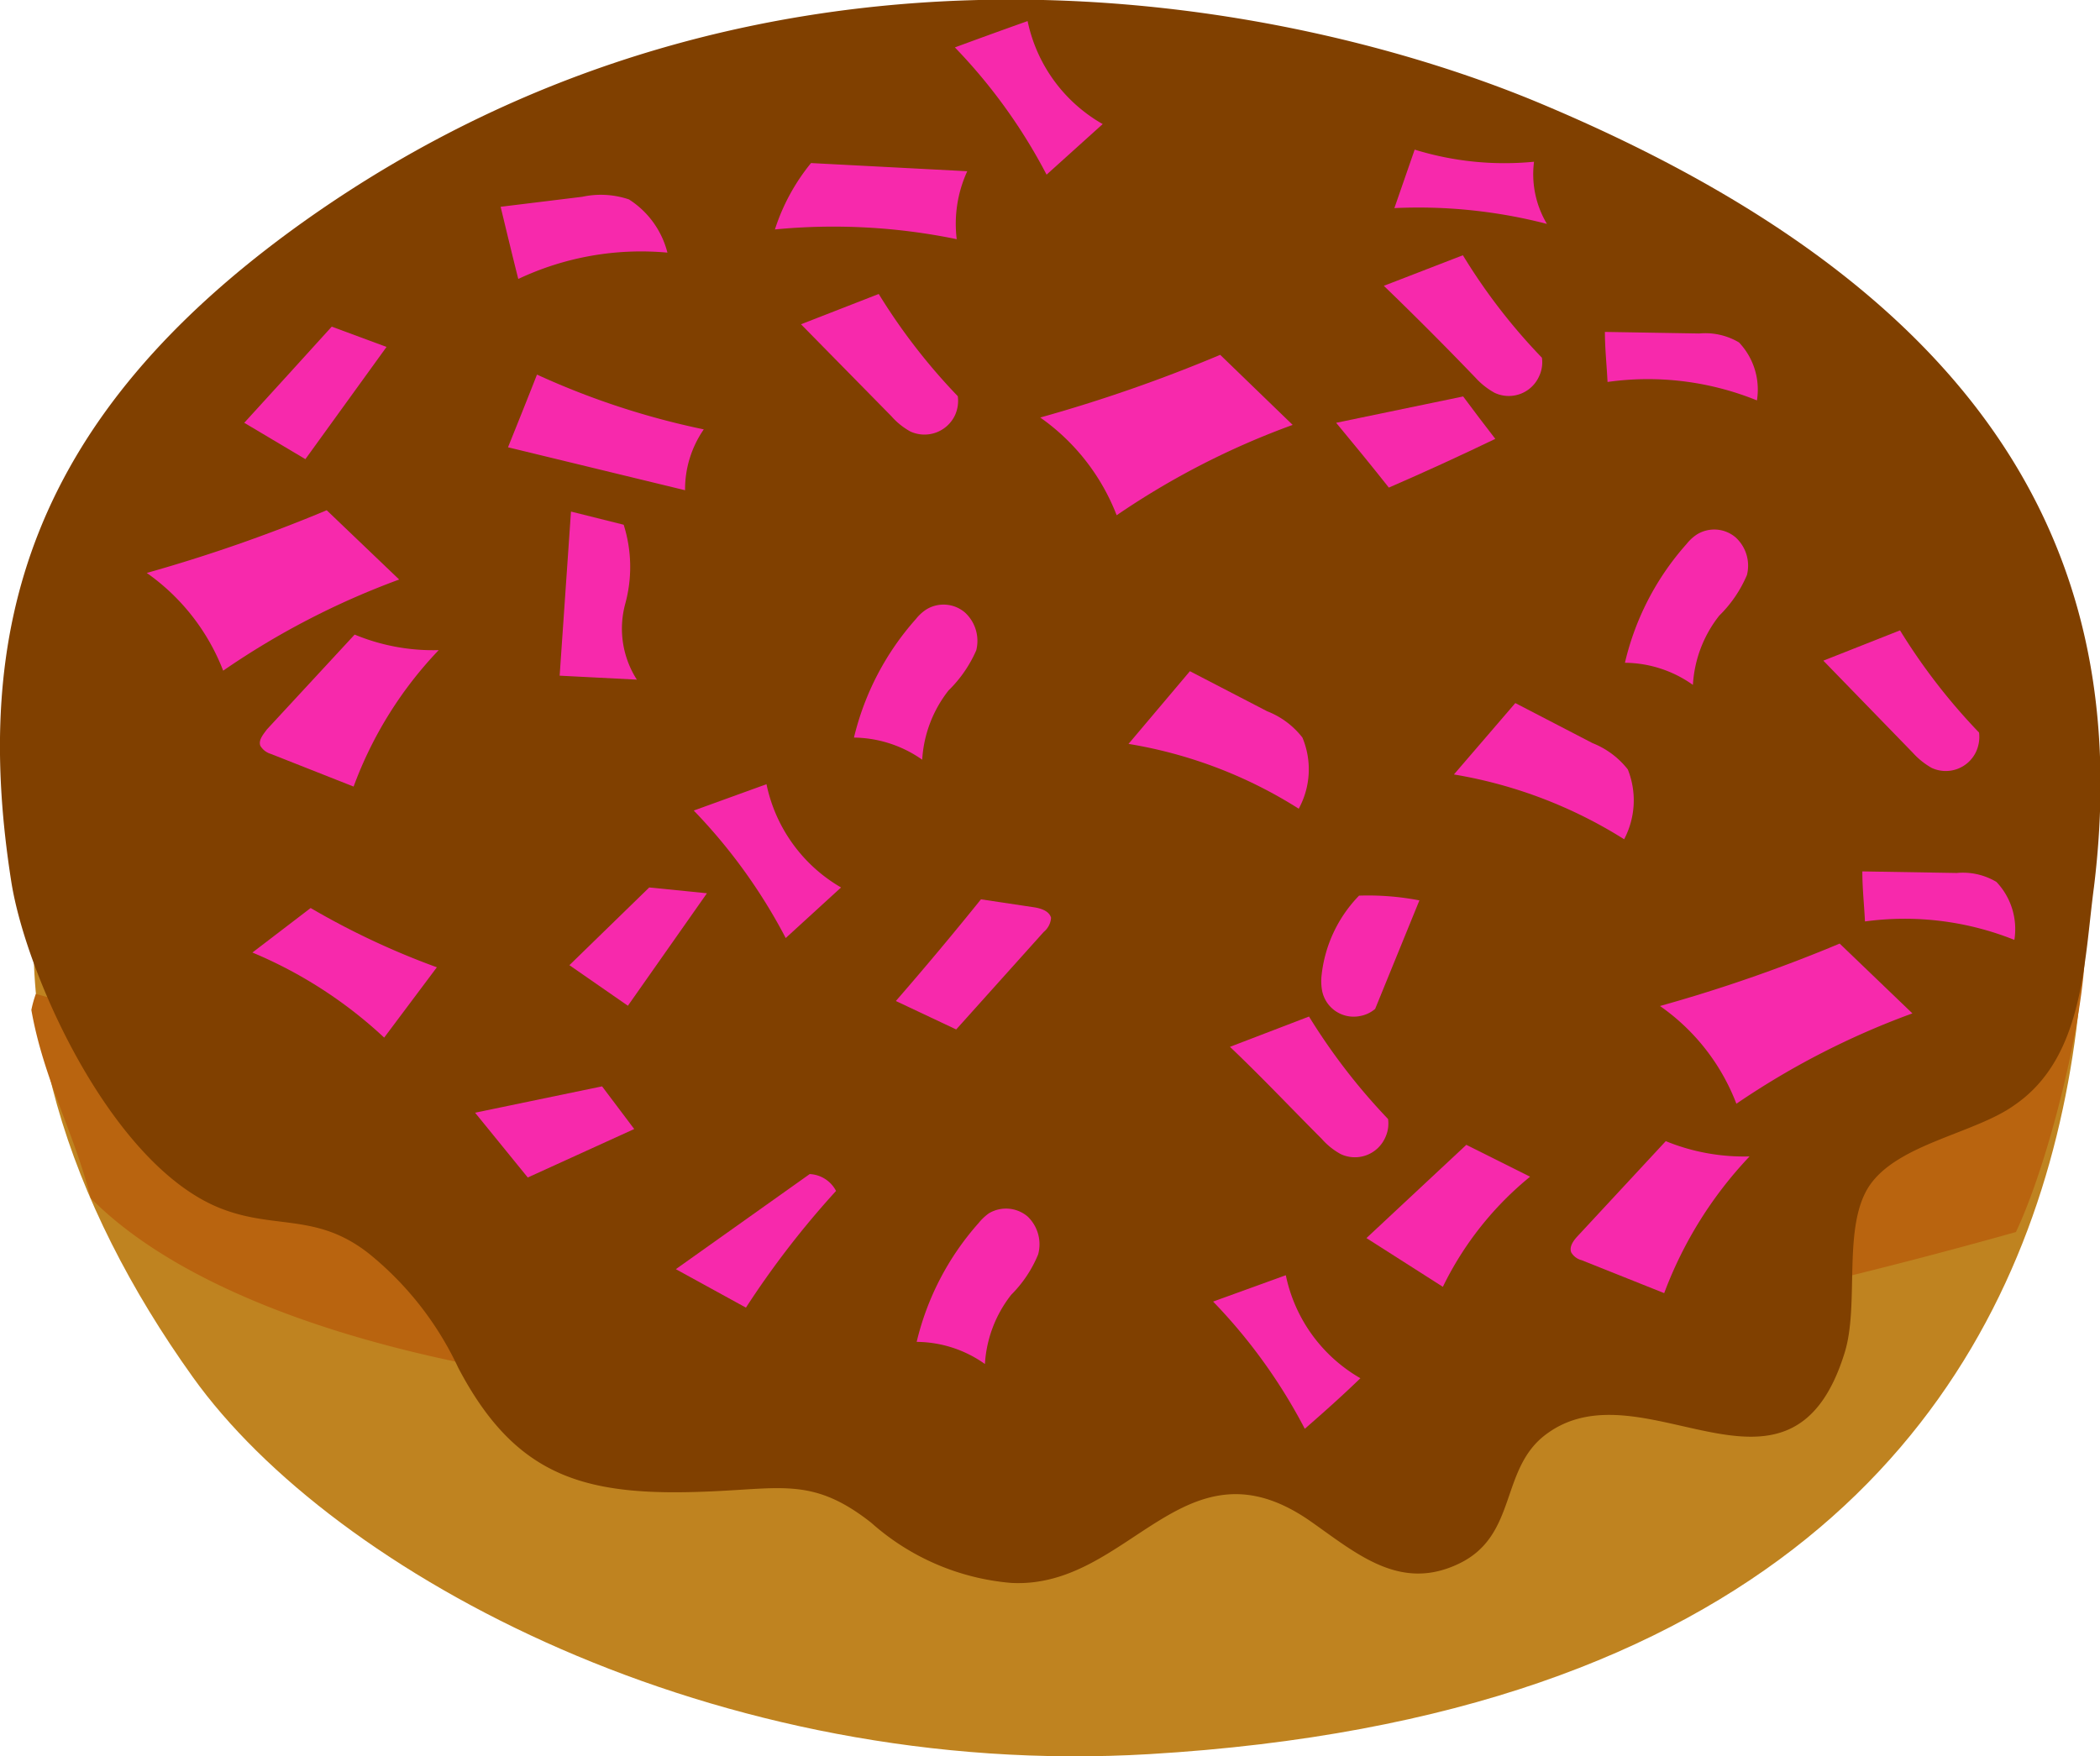 <svg xmlns="http://www.w3.org/2000/svg" viewBox="0 0 79.7 66.67"><title>Dona_CAreq_TRosa</title><g id="Capa_2" data-name="Capa 2"><g id="Capa_1-2" data-name="Capa 1"><g id="Grupo_599" data-name="Grupo 599"><g id="Dona-10"><g id="Grupo_647-10" data-name="Grupo 647-10"><path id="Trazado_357-10" data-name="Trazado 357-10" d="M77.6,21.73c-1.62-5.52-26-16.57-42-13.64C30.19,9.1,25.69,12.28,21,14-2.55,22.59-2.12,39.09,7.32,52.28c5.34,7.47,19.83,15.29,36.3,14.31C90.13,63.83,77.6,21.73,77.6,21.73Zm-23.23,8c.1.1.18.21.27.31C57.42,32,53.48,28.92,54.37,29.75Z" fill="#bf8320"/><path id="Trazado_1814-10" data-name="Trazado 1814-10" d="M78.78,34.29c-1.13-.75-22.2,19-77.42,3.44a4.24,4.24,0,0,0-.17.61C1.66,41,2.82,43,3.44,45.48c7.9,8,35.25,11.92,73.07,1.29C78.17,43.25,79.92,35.05,78.78,34.29Z" fill="#b9640f"/></g></g><g id="Cubierta_de_Arequipe-4" data-name="Cubierta de Arequipe-4"><path id="Trazado_1777-4" data-name="Trazado 1777-4" d="M70,51.38c.6-1.88-.12-4.9,1-6.44s4-1.93,5.47-3c2.61-1.8,2.62-5.4,3-8.26,1.42-11.58-2.93-22.17-21-29.75C49.1,0,29.2-4.15,11.53,8.41,1,15.91-1.06,24,.43,33.48,1,37.08,4.31,44.39,8.5,45.92c2,.74,3.55.14,5.49,1.66a12.22,12.22,0,0,1,3.4,4.34c2.23,4.25,4.92,4.92,9.73,4.69,2.63-.12,3.82-.48,5.95,1.2a9.13,9.13,0,0,0,5.3,2.28c4.52.25,6.57-5.73,11.41-2.31,1.76,1.24,3.39,2.65,5.61,1.57s1.52-3.6,3.3-4.91C62.36,51.72,67.93,58,70,51.38Z" fill="#804000"/></g><g id="Chispas_ROsadas-2" data-name="Chispas ROsadas-2"><path id="Trazado_1744-9" data-name="Trazado 1744-9" d="M66,13a2.5,2.5,0,0,0-1.51-.34l-3.58-.06c0,.63.07,1.27.1,1.9a11,11,0,0,1,5.67.7A2.6,2.6,0,0,0,66,13Z" fill="#f729ac"/><path id="Trazado_1745-9" data-name="Trazado 1745-9" d="M75.77,33.48a2.48,2.48,0,0,0-1.51-.34l-3.58-.06c0,.64.07,1.27.1,1.9a11.2,11.2,0,0,1,5.67.7A2.6,2.6,0,0,0,75.77,33.48Z" fill="#f729ac"/><path id="Trazado_1746-9" data-name="Trazado 1746-9" d="M72.58,38.47l-2.76-2.65A58,58,0,0,1,63,38.19a8,8,0,0,1,2.9,3.71A30.21,30.21,0,0,1,72.58,38.47Z" fill="#f729ac"/><path id="Trazado_1747-9" data-name="Trazado 1747-9" d="M15.15,22,12.4,19.37a59.36,59.36,0,0,1-6.83,2.38,8.1,8.1,0,0,1,2.9,3.71A29.92,29.92,0,0,1,15.15,22Z" fill="#f729ac"/><path id="Trazado_1748-9" data-name="Trazado 1748-9" d="M61.78,29.21a3.19,3.19,0,0,0-1.34-1l-2.93-1.52L55.18,29.4a17.53,17.53,0,0,1,6.46,2.46A3.17,3.17,0,0,0,61.78,29.21Z" fill="#f729ac"/><path id="Trazado_1749-9" data-name="Trazado 1749-9" d="M20.38,14.22c-.36.92-.73,1.84-1.1,2.76L26,18.61a4,4,0,0,1,.71-2.31A29.68,29.68,0,0,1,20.38,14.22Z" fill="#f729ac"/><path id="Trazado_1750-9" data-name="Trazado 1750-9" d="M36.71,6.5l-5.93-.31a7.72,7.72,0,0,0-1.37,2.52,23.16,23.16,0,0,1,6.9.37A4.78,4.78,0,0,1,36.71,6.5Z" fill="#f729ac"/><path id="Trazado_1751-9" data-name="Trazado 1751-9" d="M21.24,25.65l2.93.15a3.59,3.59,0,0,1-.44-2.88,5.31,5.31,0,0,0-.06-3l-2-.5Z" fill="#f729ac"/><path id="Trazado_1752-9" data-name="Trazado 1752-9" d="M56.75,16.66c-.41-.53-.82-1.07-1.22-1.61l-4.82,1c.68.82,1.36,1.65,2,2.46Q54.76,17.62,56.75,16.66Z" fill="#f729ac"/><path id="Trazado_1753-9" data-name="Trazado 1753-9" d="M24.07,42.86l-1.22-1.62-4.82,1,2,2.46Z" fill="#f729ac"/><path id="Trazado_1754-9" data-name="Trazado 1754-9" d="M66.3,21.83a1.45,1.45,0,0,0-.43-1.43,1.25,1.25,0,0,0-1.47-.11,1.67,1.67,0,0,0-.39.36,10.29,10.29,0,0,0-2.34,4.51,4.51,4.51,0,0,1,2.58.84,4.67,4.67,0,0,1,1-2.63A4.76,4.76,0,0,0,66.3,21.83Z" fill="#f729ac"/><path id="Trazado_1755-9" data-name="Trazado 1755-9" d="M39.4,47.62A1.46,1.46,0,0,0,39,46.18a1.27,1.27,0,0,0-1.47-.12,2,2,0,0,0-.39.37,10.41,10.41,0,0,0-2.35,4.51,4.52,4.52,0,0,1,2.59.84,4.7,4.7,0,0,1,1-2.63A4.67,4.67,0,0,0,39.4,47.62Z" fill="#f729ac"/><path id="Trazado_1756-9" data-name="Trazado 1756-9" d="M21.61,36.64l2.22,1.54,3-4.27-2.19-.22Z" fill="#f729ac"/><path id="Trazado_1757-9" data-name="Trazado 1757-9" d="M9.88,28.31a.69.69,0,0,0,.4.31l3.14,1.24a15,15,0,0,1,3.23-5.18,7.76,7.76,0,0,1-3.19-.59l-3.33,3.6C10,27.87,9.8,28.09,9.88,28.31Z" fill="#f729ac"/><path id="Trazado_1758-9" data-name="Trazado 1758-9" d="M59.63,47.54a.64.64,0,0,0,.4.3l3.13,1.25A15.34,15.34,0,0,1,66.4,43.9a7.84,7.84,0,0,1-3.18-.58l-3.34,3.6C59.72,47.09,59.55,47.32,59.63,47.54Z" fill="#f729ac"/><path id="Trazado_1759-9" data-name="Trazado 1759-9" d="M54.76,48.85a12.38,12.38,0,0,1,3.31-4.18l-2.42-1.21L51.86,47Z" fill="#f729ac"/><path id="Trazado_1760-9" data-name="Trazado 1760-9" d="M25.65,48.18l2.66,1.46a34.17,34.17,0,0,1,3.42-4.43,1.19,1.19,0,0,0-1-.64Z" fill="#f729ac"/><path id="Trazado_1761-9" data-name="Trazado 1761-9" d="M12.59,12.4c-1.11,1.22-2.21,2.44-3.32,3.65l2.32,1.38,3.08-4.26Z" fill="#f729ac"/><path id="Trazado_1762-9" data-name="Trazado 1762-9" d="M23.87,7.57a3.33,3.33,0,0,0-1.77-.1L19,7.85c.22.91.44,1.83.67,2.74a10.92,10.92,0,0,1,5.66-1A3.38,3.38,0,0,0,23.87,7.57Z" fill="#f729ac"/><path id="Trazado_1763-9" data-name="Trazado 1763-9" d="M72.59,28.57a2.87,2.87,0,0,0,.72.58A1.27,1.27,0,0,0,75,28.53a1.35,1.35,0,0,0,.11-.72,22.93,22.93,0,0,1-3-3.88L69.2,25.08Z" fill="#f729ac"/><path id="Trazado_1764-9" data-name="Trazado 1764-9" d="M50.16,43.23a2.66,2.66,0,0,0,.72.58,1.26,1.26,0,0,0,1.69-.62,1.24,1.24,0,0,0,.11-.71,23.35,23.35,0,0,1-3-3.89l-3,1.15C47.9,40.9,49,42.07,50.16,43.23Z" fill="#f729ac"/><path id="Trazado_1765-9" data-name="Trazado 1765-9" d="M56,14.34a2.83,2.83,0,0,0,.72.57,1.26,1.26,0,0,0,1.69-.62,1.24,1.24,0,0,0,.11-.71,22.32,22.32,0,0,1-3-3.89l-3,1.16Q54.32,12.59,56,14.34Z" fill="#f729ac"/><path id="Trazado_1766-9" data-name="Trazado 1766-9" d="M33.83,15.8a2.66,2.66,0,0,0,.72.58,1.28,1.28,0,0,0,1.7-.63,1.31,1.31,0,0,0,.1-.71,22.87,22.87,0,0,1-3-3.88l-2.95,1.15Z" fill="#f729ac"/><path id="Trazado_1767-9" data-name="Trazado 1767-9" d="M58.22,6.14a11.55,11.55,0,0,1-4.53-.46L52.92,7.9a19.45,19.45,0,0,1,5.79.6A3.68,3.68,0,0,1,58.22,6.14Z" fill="#f729ac"/><path id="Trazado_1768-9" data-name="Trazado 1768-9" d="M31.92,33.69a5.92,5.92,0,0,1-2.83-3.92l-2.76,1a20.86,20.86,0,0,1,3.49,4.84Z" fill="#f729ac"/><path id="Trazado_1769-9" data-name="Trazado 1769-9" d="M41.85,4.71A5.88,5.88,0,0,1,39,.8q-1.38.49-2.76,1a20.76,20.76,0,0,1,3.48,4.83Z" fill="#f729ac"/><path id="Trazado_1770-9" data-name="Trazado 1770-9" d="M51.63,52.32a5.88,5.88,0,0,1-2.83-3.91l-2.76,1a20.68,20.68,0,0,1,3.48,4.83C50.23,53.62,50.93,53,51.63,52.32Z" fill="#f729ac"/><path id="Trazado_1771-9" data-name="Trazado 1771-9" d="M50.17,37.57a1.22,1.22,0,0,0,1.45,1,1.21,1.21,0,0,0,.57-.27l1.68-4.12A10.31,10.31,0,0,0,51.58,34a5.12,5.12,0,0,0-1.42,3A2,2,0,0,0,50.17,37.57Z" fill="#f729ac"/><path id="Trazado_1772-9" data-name="Trazado 1772-9" d="M39.89,34.84c-.07-.26-.39-.36-.66-.4l-2-.3Q35.66,36.09,34,38l2.29,1.08,3.32-3.7A.76.76,0,0,0,39.89,34.84Z" fill="#f729ac"/><path id="Trazado_1773-9" data-name="Trazado 1773-9" d="M9.58,36.16a16.83,16.83,0,0,1,5,3.23l2-2.67a29.44,29.44,0,0,1-4.79-2.25Z" fill="#f729ac"/><path id="Trazado_1832-2" data-name="Trazado 1832-2" d="M49.06,16.13l-2.75-2.66a57.52,57.52,0,0,1-6.83,2.38,8.1,8.1,0,0,1,2.9,3.71A29.92,29.92,0,0,1,49.06,16.13Z" fill="#f729ac"/><path id="Trazado_1833-2" data-name="Trazado 1833-2" d="M49.43,28a3.13,3.13,0,0,0-1.34-1l-2.93-1.52-2.33,2.76a17.29,17.29,0,0,1,6.46,2.46A3.12,3.12,0,0,0,49.43,28Z" fill="#f729ac"/><path id="Trazado_1834-2" data-name="Trazado 1834-2" d="M37.05,24.69a1.46,1.46,0,0,0-.43-1.44,1.25,1.25,0,0,0-1.47-.11,1.67,1.67,0,0,0-.39.36A10.41,10.41,0,0,0,32.41,28a4.59,4.59,0,0,1,2.59.84,4.7,4.7,0,0,1,1-2.63A4.83,4.83,0,0,0,37.05,24.69Z" fill="#f729ac"/></g></g></g></g></svg>